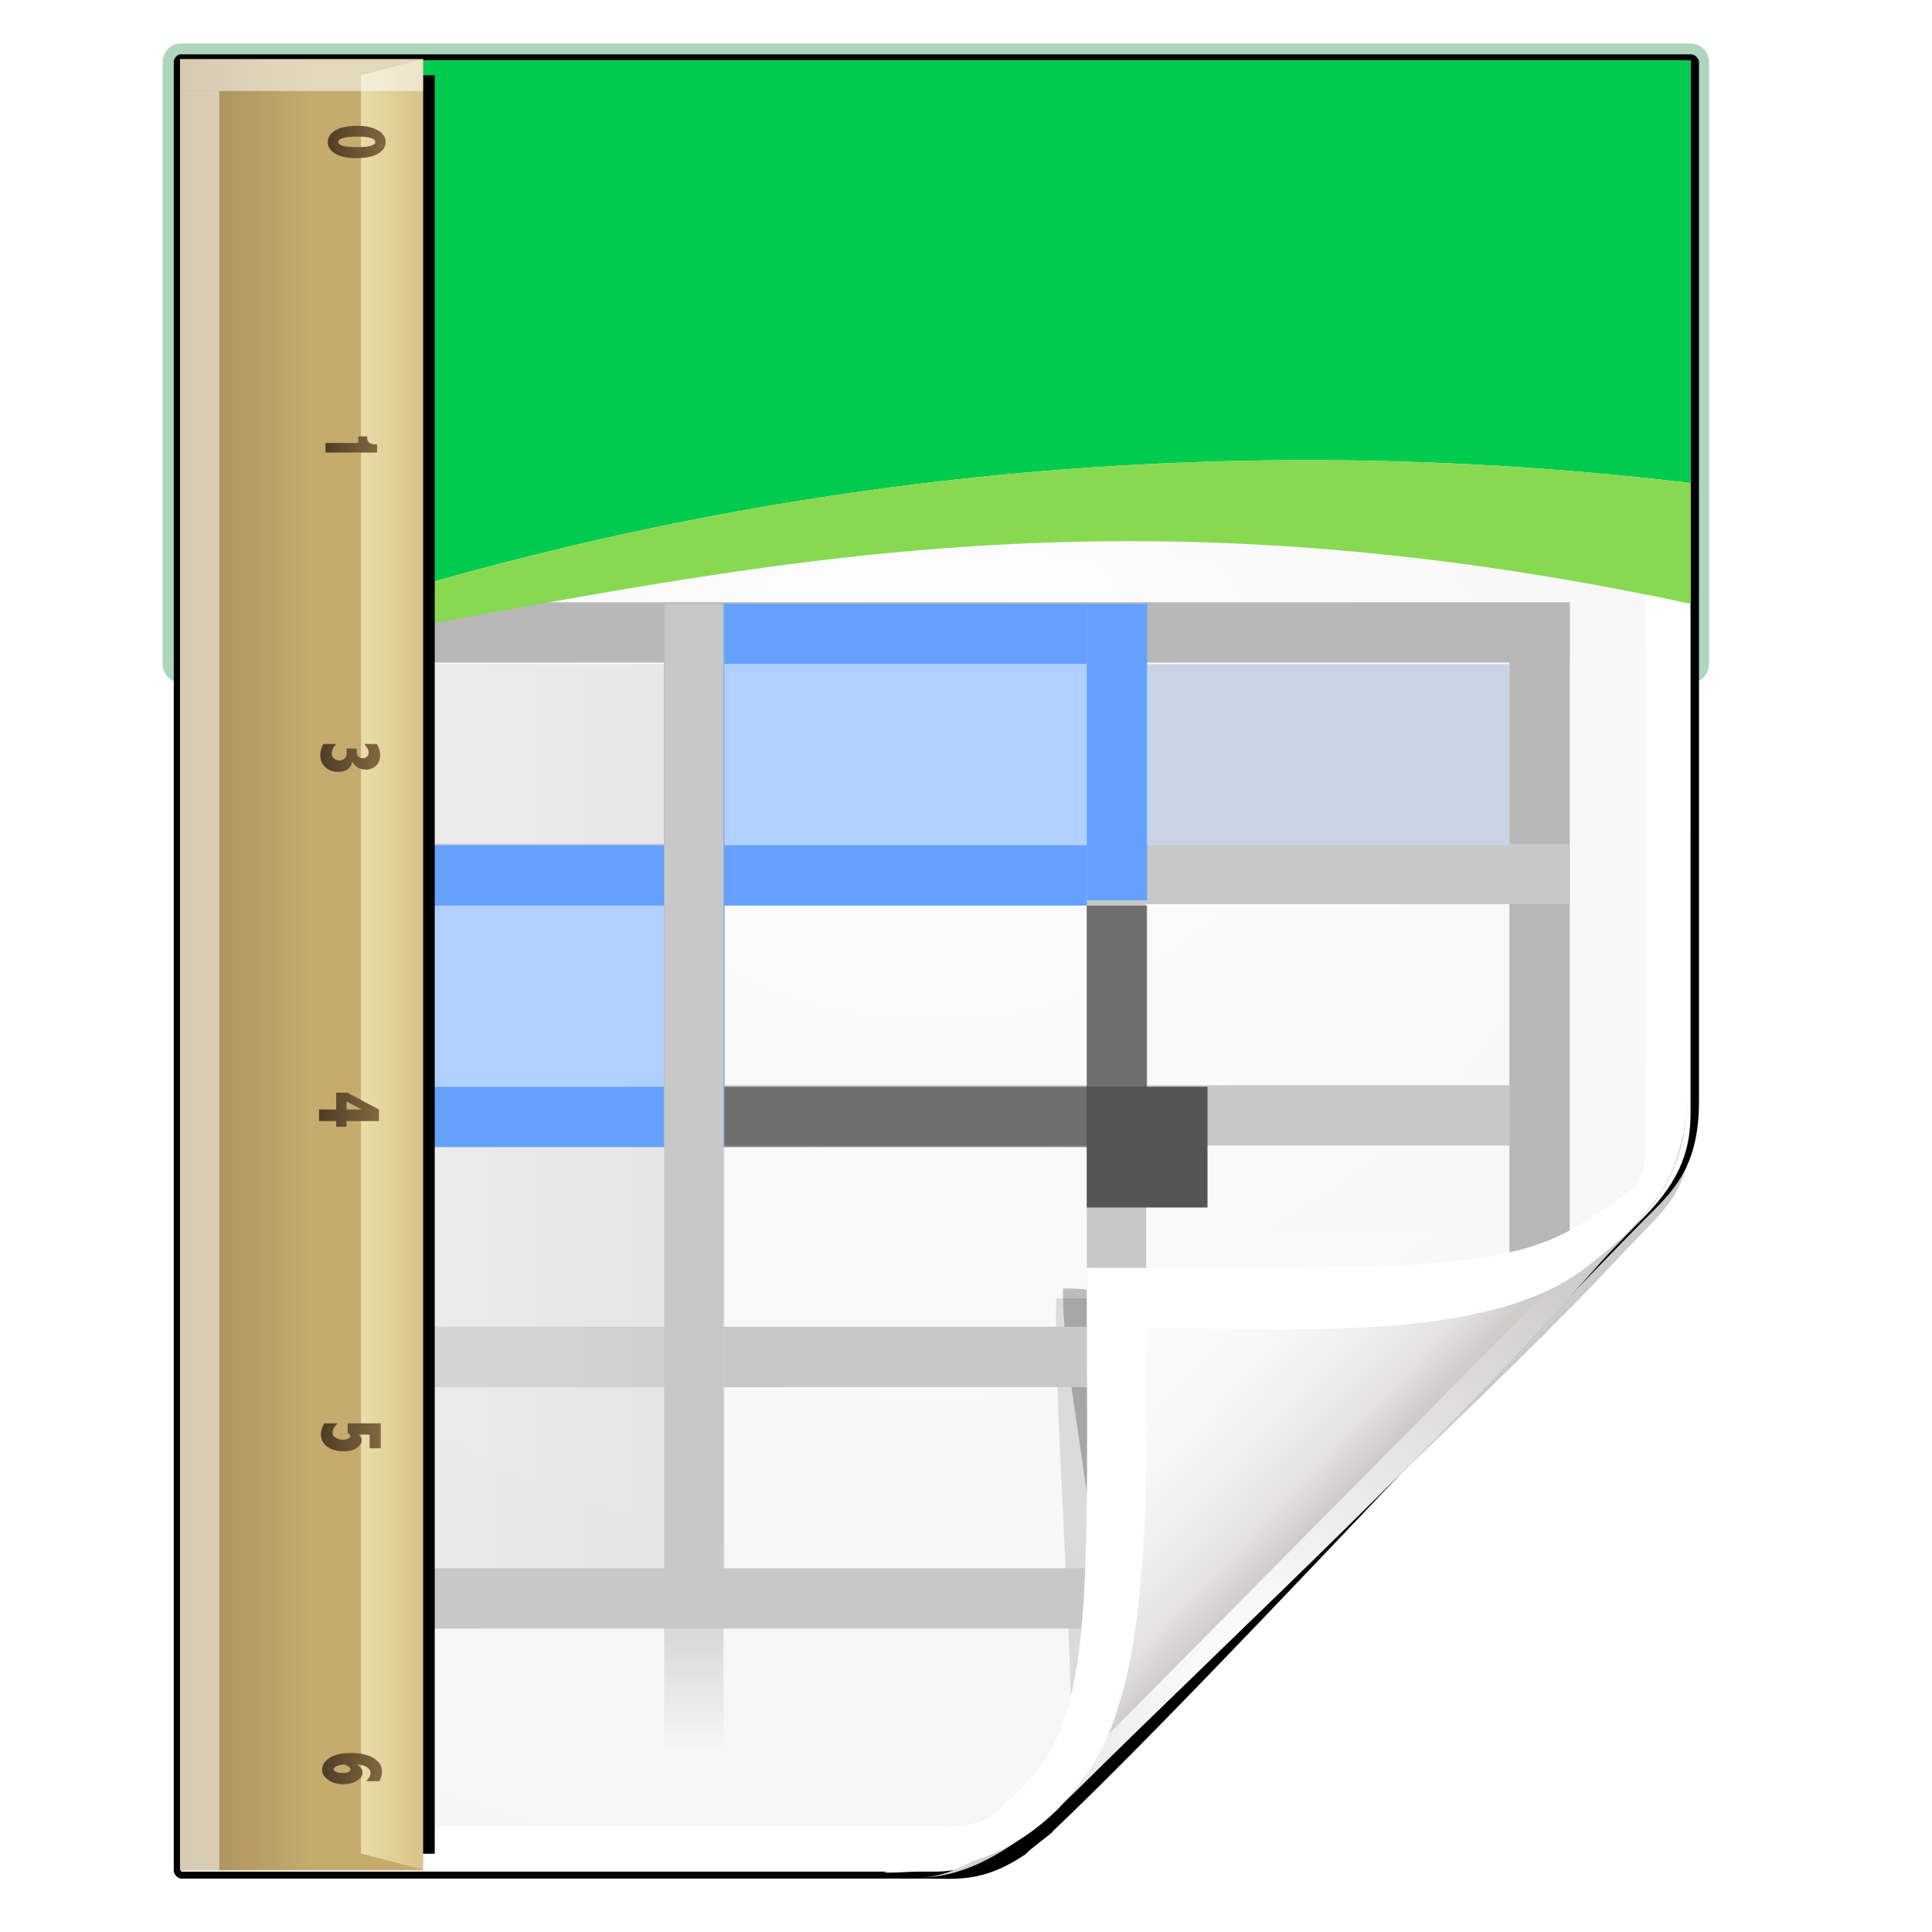 <svg height="32" width="32" xmlns="http://www.w3.org/2000/svg" xmlns:xlink="http://www.w3.org/1999/xlink"><filter id="a" color-interpolation-filters="sRGB" height="1.135" width="1.054" x="-.027" y="-.067"><feGaussianBlur stdDeviation=".28"/></filter><filter id="b" color-interpolation-filters="sRGB" height="1.027" width="1.294" x="-.147" y="-.014"><feGaussianBlur stdDeviation=".612"/></filter><linearGradient id="c" gradientTransform="matrix(-0 1.071 -1.342 -0 68.284 -71.025)" gradientUnits="userSpaceOnUse" x1="126" x2="126" y1="41.999" y2="30"><stop offset="0" stop-color="#a58b5a"/><stop offset=".544" stop-color="#c5ab6d"/></linearGradient><linearGradient id="d" gradientTransform="matrix(-0 1 -1 -0 42 -70.001)" gradientUnits="userSpaceOnUse" x1="126" x2="126" y1="30" y2="34.001"><stop offset="0" stop-color="#ddc98f"/><stop offset="1" stop-color="#f4eab9"/></linearGradient><linearGradient id="e" gradientTransform="matrix(-0 1.071 -1.322 -0 73.026 -69.825)" gradientUnits="userSpaceOnUse" x1="74.002" x2="74.002" xlink:href="#f" y1="38.799" y2="35.902"/><linearGradient id="f"><stop fill="none" offset="0" stop-color="#4e3e27"/><stop fill="none" offset="1" stop-color="#816840"/></linearGradient><linearGradient id="g" gradientTransform="matrix(-0 1.071 -1.322 -0 72.543 -71.025)" gradientUnits="userSpaceOnUse" x1="93.83" x2="93.83" xlink:href="#f" y1="38.551" y2="35.964"/><linearGradient id="h" gradientTransform="matrix(-0 1.071 -1.322 -0 72.664 -71.916)" gradientUnits="userSpaceOnUse" x1="114.048" x2="114.048" xlink:href="#f" y1="38.902" y2="35.902"/><linearGradient id="i" gradientTransform="matrix(-0 1.071 -1.322 -0 72.664 -70.003)" gradientUnits="userSpaceOnUse" x1="134.014" x2="134.014" xlink:href="#f" y1="38.964" y2="35.964"/><linearGradient id="j" gradientTransform="matrix(-0 1.071 -1.322 -0 72.785 -69.798)" gradientUnits="userSpaceOnUse" x1="154.08" x2="154.08" xlink:href="#f" y1="38.964" y2="35.964"/><linearGradient id="k" gradientTransform="matrix(-0 1.071 -1.322 -0 72.785 -69.185)" gradientUnits="userSpaceOnUse" x1="173.994" x2="173.994" xlink:href="#f" y1="38.902" y2="35.902"/><linearGradient id="l"><stop offset="0" stop-color="#c8c8c8"/><stop offset="1" stop-color="#c8c8c8" stop-opacity="0"/></linearGradient><radialGradient id="m" cx="90.75" cy="110.253" gradientUnits="userSpaceOnUse" r="24.501" xlink:href="#n"/><linearGradient id="n"><stop offset="0" stop-color="#fff"/><stop offset="1" stop-color="#fff" stop-opacity="0"/></linearGradient><clipPath id="o"><path d="m112 82.503c0 4.465-2.797 6.41-5.28 8.094-5.109 3.465-14.939 3.325-20.72 3.406-.081 5.781.166 15.505-3.299 20.613-1.684 2.482-5.291 5.387-8.201 5.387 2.318 0 4.743-1.335 7.584-4.085 9.142-8.849 17.367-16.135 25.673-25.298 1.919-2.117 4.243-3.642 4.243-8.118z"/></clipPath><filter id="p" color-interpolation-filters="sRGB"><feGaussianBlur stdDeviation=".43"/></filter><linearGradient id="q" gradientTransform="matrix(1.373 0 0 1.404 -41.379 -43.323)" gradientUnits="userSpaceOnUse" x1="82.157" x2="94.221" y1="90.382" y2="102.184"><stop offset="0" stop-color="#fcfcfc"/><stop offset=".523" stop-color="#f8f8f8"/><stop offset=".723" stop-color="#f0efef"/><stop offset=".89" stop-color="#e3e1e1"/><stop offset="1" stop-color="#cecbcb"/></linearGradient><clipPath id="r"><path d="m17 8 .783 110h57.5c1.675 0 3.119.181 4.9-1.6 8.798-8.798 19.758-19.852 27.016-27.176 2.441-2.463 2.801-4.471 2.801-6.724v-74.5z"/></clipPath><radialGradient id="s" cx="64" cy="64.004" fx="63.793" fy="47.275" gradientTransform="matrix(1.707 -.085 .07 1.394 -50.362 -20.118)" gradientUnits="userSpaceOnUse" r="47.5" xlink:href="#n"/><filter id="t" color-interpolation-filters="sRGB" height="2.026" width="1.957" x="-.479" y="-.513"><feGaussianBlur stdDeviation="10.141"/></filter><linearGradient id="u" gradientTransform="matrix(1.014 0 0 1.013 -1.513 -1.208)" gradientUnits="userSpaceOnUse" x1="72" x2="72" y1="0" y2="116.401"><stop offset="0" stop-color="#eeecec"/><stop offset=".4" stop-color="#f4f4f4"/><stop offset="1" stop-color="#f6f5f5"/></linearGradient><filter id="v"><feGaussianBlur stdDeviation="2.028"/></filter><filter id="w" height="1.408" width="1.329" x="-.165" y="-.204"><feGaussianBlur stdDeviation="4.223"/></filter><filter id="x"><feGaussianBlur stdDeviation="1.46"/></filter><linearGradient id="y" gradientTransform="matrix(1 0 0 .788 0 15.726)" gradientUnits="userSpaceOnUse" x1="28" x2="48" y1="74" y2="74"><stop offset="0" stop-color="#e0e0e0"/><stop offset="1" stop-color="#d4d4d4"/></linearGradient><linearGradient id="z" gradientUnits="userSpaceOnUse" x1="48" x2="48" xlink:href="#l" y1="104" y2="116"/><linearGradient id="A" gradientUnits="userSpaceOnUse" x1="28" x2="28" xlink:href="#l" y1="104" y2="116"/><g transform="matrix(.25 0 0 .25 0 -.025)"><path d="m.963.713a.308.308 0 0 0 -.275.307v9.973a.308.308 0 0 0 .307.307h25a.308.308 0 0 0 .307-.307v-9.973a.308.308 0 0 0 -.307-.307h-25a.308.308 0 0 0 -.031 0z" fill="#007e30" filter="url(#a)" opacity=".57" stroke-width=".253" transform="matrix(4 0 0 4 8.022 .13)"/><path d="m13.333 5.336v118.33l49.855-.067c2.116-.003 4.529-1.772 7-4.25.712-.714 1.441-1.394 2.156-2.094.416-.406.832-.814 1.25-1.219 7.774-7.41 26.983-25.123 34.219-33.1.421-.421.812-.811 1.156-1.188 1.464-1.498 2.762-2.838 2.994-5.862l.037-.731-.003-69.82z" filter="url(#v)" opacity=".456" transform="matrix(1.014 0 0 1.013 -1.513 -1.208)"/><path d="m13.246 4.844c-.208.048-.401.285-.4.498a.315.315 0 0 1 0 .002v118.307c.004.238.266.5.504.504h48.807c1.806 0 3.56.289 6.35-1.598.037-.039.072-.085.121-.129.084-.074.188-.163.307-.26.237-.194.528-.421.793-.629.218-.171.382-.303.514-.41a.315.315 0 0 1 .074-.107c9.636-9.154 27.614-28.821 38.805-40.148a.315.315 0 0 1 .002-.002c1.72-1.72 3.377-3.281 3.377-7.559v-67.963c-.004-.238-.266-.5-.504-.504h-98.65a.315.315 0 0 1 -.029-.002c-.022-.002-.046-.001-.068 0z" filter="url(#x)" transform="matrix(1.014 0 0 1.013 -1.513 -1.208)"/><path d="m12 4.1v120h50c1.698 0 3.967-.578 7.095-3.682 8.99-8.924 32.51-32.236 39.867-39.727 2.474-2.519 3.042-4.573 3.042-6.877l-.003-69.715z" fill="#fff"/><path d="m15.507 7.1c-.344 0-.507.238-.507.507v111.973c0 .832.689 1.52 1.52 1.52l44.959-.032c.054-0.0.821.024 1.52.032 1.802-.041 3.174-.764 4.415-1.614 1.066-.295 30.126-28.688 39.37-38 1.381-1.391 2.215-4.001 2.215-4.961v-68.919c0-.327-.165-.507-.507-.507z" fill="url(#u)"/><path d="m15.507 7.1c-.344 0-.507.238-.507.507v111.973c0 .832.689 1.515 1.52 1.52l46.846.285c.054 0 3.318-.008 4.017 0 6.629-4.563 31.077-31.337 40.143-40.459.666-.747.464-.375 1.474-1.629v-71.691c0-.327-.165-.507-.507-.507z" fill="url(#s)" opacity=".847"/><path clip-path="url(#r)" d="m114.4 82.503c0 4.465-6.198 3.507-8.68 5.19-5.109 3.465-20.175 2.225-25.956 2.306-.081 5.781.787 16.144.787 22.294 0 2.978-3.44 11.209-6.351 11.209-2.091 1.534 3.488 8.211 6.735 5.32 9.502-8.461 35.132-30.023 43.351-39.263 2.04-2.294-4.905-9.845-9.886-7.057z" filter="url(#t)" opacity=".347" transform="matrix(1.271 0 0 1.301 -31.411 -30.973)"/><path clip-path="url(#r)" d="m113.9 82.503c0 4.465-7.963 11.13-10.953 11.553-6.395.906-15.825-3.478-21.606-3.397-.081 5.781 3.918 18.962.453 24.071-1.684 2.482-3.884 8.072-6.794 8.072-2.091 1.534 3.488 11.211 6.735 8.32 9.502-8.461 45.999-30.201 54.218-39.442 2.04-2.294-17.072-11.966-22.053-9.178z" filter="url(#w)" opacity=".493" transform="matrix(1.324 0 0 1.354 -37.271 -37.283)"/><path d="m24 72h76v4h-76z" fill="#c8c8c8"/><path d="m100 84h4v-43.9h-4z" fill="#b8b8b8"/><path d="m28 88h47.938v4h-47.938z" fill="#c8c8c8"/><path d="m28 44.1h20v59.9h-20z" fill="url(#y)" opacity=".54" stroke-width=".888"/><path d="m24.062 40h79.938v4h-79.938z" fill="#b8b8b8"/><g fill="#c8c8c8"><path d="m24 56h79.938v4h-79.938z"/><path d="m28 104h44v4h-44z" stroke-width=".958"/><path d="m72 40.1h3.938v47.9h-3.938z"/></g><path d="m76 44.1h24v12h-24z" fill="#c8d4e6"/><path d="m48 44.1h24v12h-24z" fill="#b0d1ff"/><path d="m28 60.1h16v12h-16z" fill="#b0d1ff"/><g fill="#65a1ff" transform="translate(0 -8)"><path d="m44 48.1h4v36h-4z"/><path d="m24 64.1h4v20h-4z"/><path d="m72 48.1h4v19.65h-4z"/><g transform="rotate(90)"><path d="m48.1-72h4v24h-4z"/><path d="m64.1-72h4v44h-4z"/><path d="m80.1-44h4v16h-4z"/></g></g><path d="m72 60.1h4v16h-4z" fill-opacity=".451"/><path d="m48 72.1h28v4h-28z" fill-opacity=".451"/><path d="m72 72.1h8v8h-8z" fill="#555"/><path d="m24.062 40.1h3.938v79.9h-3.938z" fill="url(#A)"/><path d="m44 40.1h3.938v79.9h-3.938z" fill="url(#z)"/><g transform="translate(0 .11)"><path d="m12 43.99c27.191-10.119 61.234-16.621 100-12v-28h-100z" fill="#00cb4e"/><path d="m12 43.99c27.191-10.119 61.234-16.621 100-12v8c-44.82-9.591-69.562-.091-100 4z" fill="#88d952"/></g><path d="m111.807 72.474c0 6.193-3.796 8.89-7.164 11.225-6.932 4.806-21.199 3.788-29.043 3.901-.11 8.018.702 21.415-4 28.5-2.285 3.443-6.727 8.385-10.676 8.385 3.145 0 6.435-1.851 10.291-5.665 12.405-12.273 23.565-22.379 34.835-35.087 2.604-2.936 5.757-5.051 5.757-11.259z" fill="url(#q)"/><path d="m111.832 72.042c-.429 5.408-4.397 7.299-6.557 8.796-5.122 3.551-11.926 3.262-33.275 3.262 0 19.655.5 28.4-3.22 33.203-2.214 2.859-6.648 6.047-10.262 6.865 4.951 0 8.407-1.082 11.642-4.282.46-.539 1.379-1.542 2.101-2.68 3.839-5.786 3.739-17.202 3.739-29.106 7.844-.112 21.631 1.156 28.562-3.65.632-.438 2.57-2.01 3.135-2.576 3.142-3.142 3.823-5.144 4.134-9.833zm-53.314 52.127c-.214.048-.425.058-.636.087.213-.023.421-.046.636-.087z" fill="#fff"/><path clip-path="url(#o)" d="m108.977 89.509-29.042 28.702" fill="none" filter="url(#p)" stroke="url(#m)" stroke-width="1.856" transform="matrix(1.357 0 0 1.387 -40.163 -41.954)"/><g transform="translate(0 .045)"><path d="m18 11h10.177v108h-10.177z" filter="url(#b)" transform="matrix(1.388 0 0 1.091 -10.308 -6.96)"/><path d="m11.926 3.972h16.102v119.994h-16.102z" fill="url(#c)"/><path d="m12 112-4-1v-110l4-1z" fill="url(#d)" opacity=".8" transform="matrix(1.027 0 0 1.071 15.701 3.972)"/><path d="m25.551 9.454c0 .327-.168.587-.501.783-.335.196-.825.294-1.473.294-.566 0-1.018-.097-1.353-.292-.337-.196-.505-.452-.505-.769 0-.232.089-.434.268-.606.181-.172.421-.296.718-.367.299-.071.618-.107.959-.107.571 0 1.027.1 1.371.298.344.198.516.454.516.768zm-.686.008c0-.118-.101-.208-.3-.267-.198-.06-.497-.09-.895-.09-.421 0-.737.03-.947.089-.208.059-.313.147-.313.264 0 .116.102.201.305.259.202.058.509.086.916.086.411 0 .719-.028.924-.085.205-.057.309-.141.309-.256z" fill="url(#e)"/><path d="m24.984 29.493v.545h-3.421v-.634h2.174v-.437h.591v.102c0 .134.045.238.136.313.09.074.226.111.406.111h.114z" fill="url(#g)"/><path d="m24.963 49.348c.149.239.225.487.225.746 0 .157-.034.31-.103.455-.07.146-.179.264-.328.357-.149.093-.325.138-.525.138-.194 0-.368-.044-.517-.132-.149-.088-.274-.222-.376-.399-.048.227-.148.399-.302.512-.152.114-.358.17-.618.17-.349 0-.635-.103-.861-.307-.226-.205-.34-.471-.34-.799 0-.234.069-.481.204-.741h.845c-.193.212-.288.423-.288.63 0 .128.05.236.151.325.101.089.222.134.366.134.138 0 .25-.043.339-.13.089-.087.131-.198.131-.332v-.326h.668v.214c0 .124.034.226.103.306.07.081.165.121.292.121.116 0 .212-.036.288-.107.075-.072.112-.161.112-.27 0-.162-.098-.35-.295-.566h.828z" fill="url(#h)"/><path d="m25.105 73.562v.768h-2.144v.375h-.688v-.375h-1.136v-.768h1.136v-1.113h.742zm-1.137 0-1.006-.528v.528z" fill="url(#i)"/><path d="m25.226 94.354v1.652h-.737v-.904h-.71c.124.124.186.247.186.374 0 .171-.101.335-.303.494-.202.161-.503.239-.901.239-.442 0-.801-.103-1.082-.312-.28-.209-.421-.479-.421-.812 0-.217.073-.461.217-.731h.877c-.214.235-.321.444-.321.624 0 .13.066.239.197.327.131.088.296.134.493.134.143 0 .259-.022.353-.071.093-.046.139-.107.139-.178 0-.075-.061-.138-.18-.186v-.648h2.191v-.001z" fill="url(#j)"/><path d="m23.637 116.954c.13.083.226.167.29.256.063.089.095.18.095.272 0 .219-.127.403-.378.555-.251.152-.551.227-.901.227-.395 0-.729-.094-.997-.284-.271-.189-.406-.421-.406-.695 0-.292.164-.547.493-.764.329-.217.808-.327 1.44-.327.362 0 .698.045 1.009.136.309.09.558.23.744.421.188.19.28.418.28.684 0 .185-.056.395-.168.63h-.865c.185-.206.276-.384.276-.534 0-.145-.075-.272-.222-.384-.149-.113-.38-.177-.692-.194zm-.819 0c-.23.019-.406.058-.526.116-.122.06-.182.126-.182.201 0 .07.056.13.167.178.11.048.249.071.417.071.159 0 .286-.022.383-.066.098-.045.145-.105.145-.181 0-.055-.033-.108-.099-.161-.066-.051-.168-.105-.304-.157z" fill="url(#k)"/><g fill="#fff"><path d="m11.926 3.972h16.102v2.113h-16.102z" opacity=".536"/><path d="m11.926-123.966h2.608v117.881h-2.608z" opacity=".536" transform="scale(1 -1)"/></g></g></g></svg>